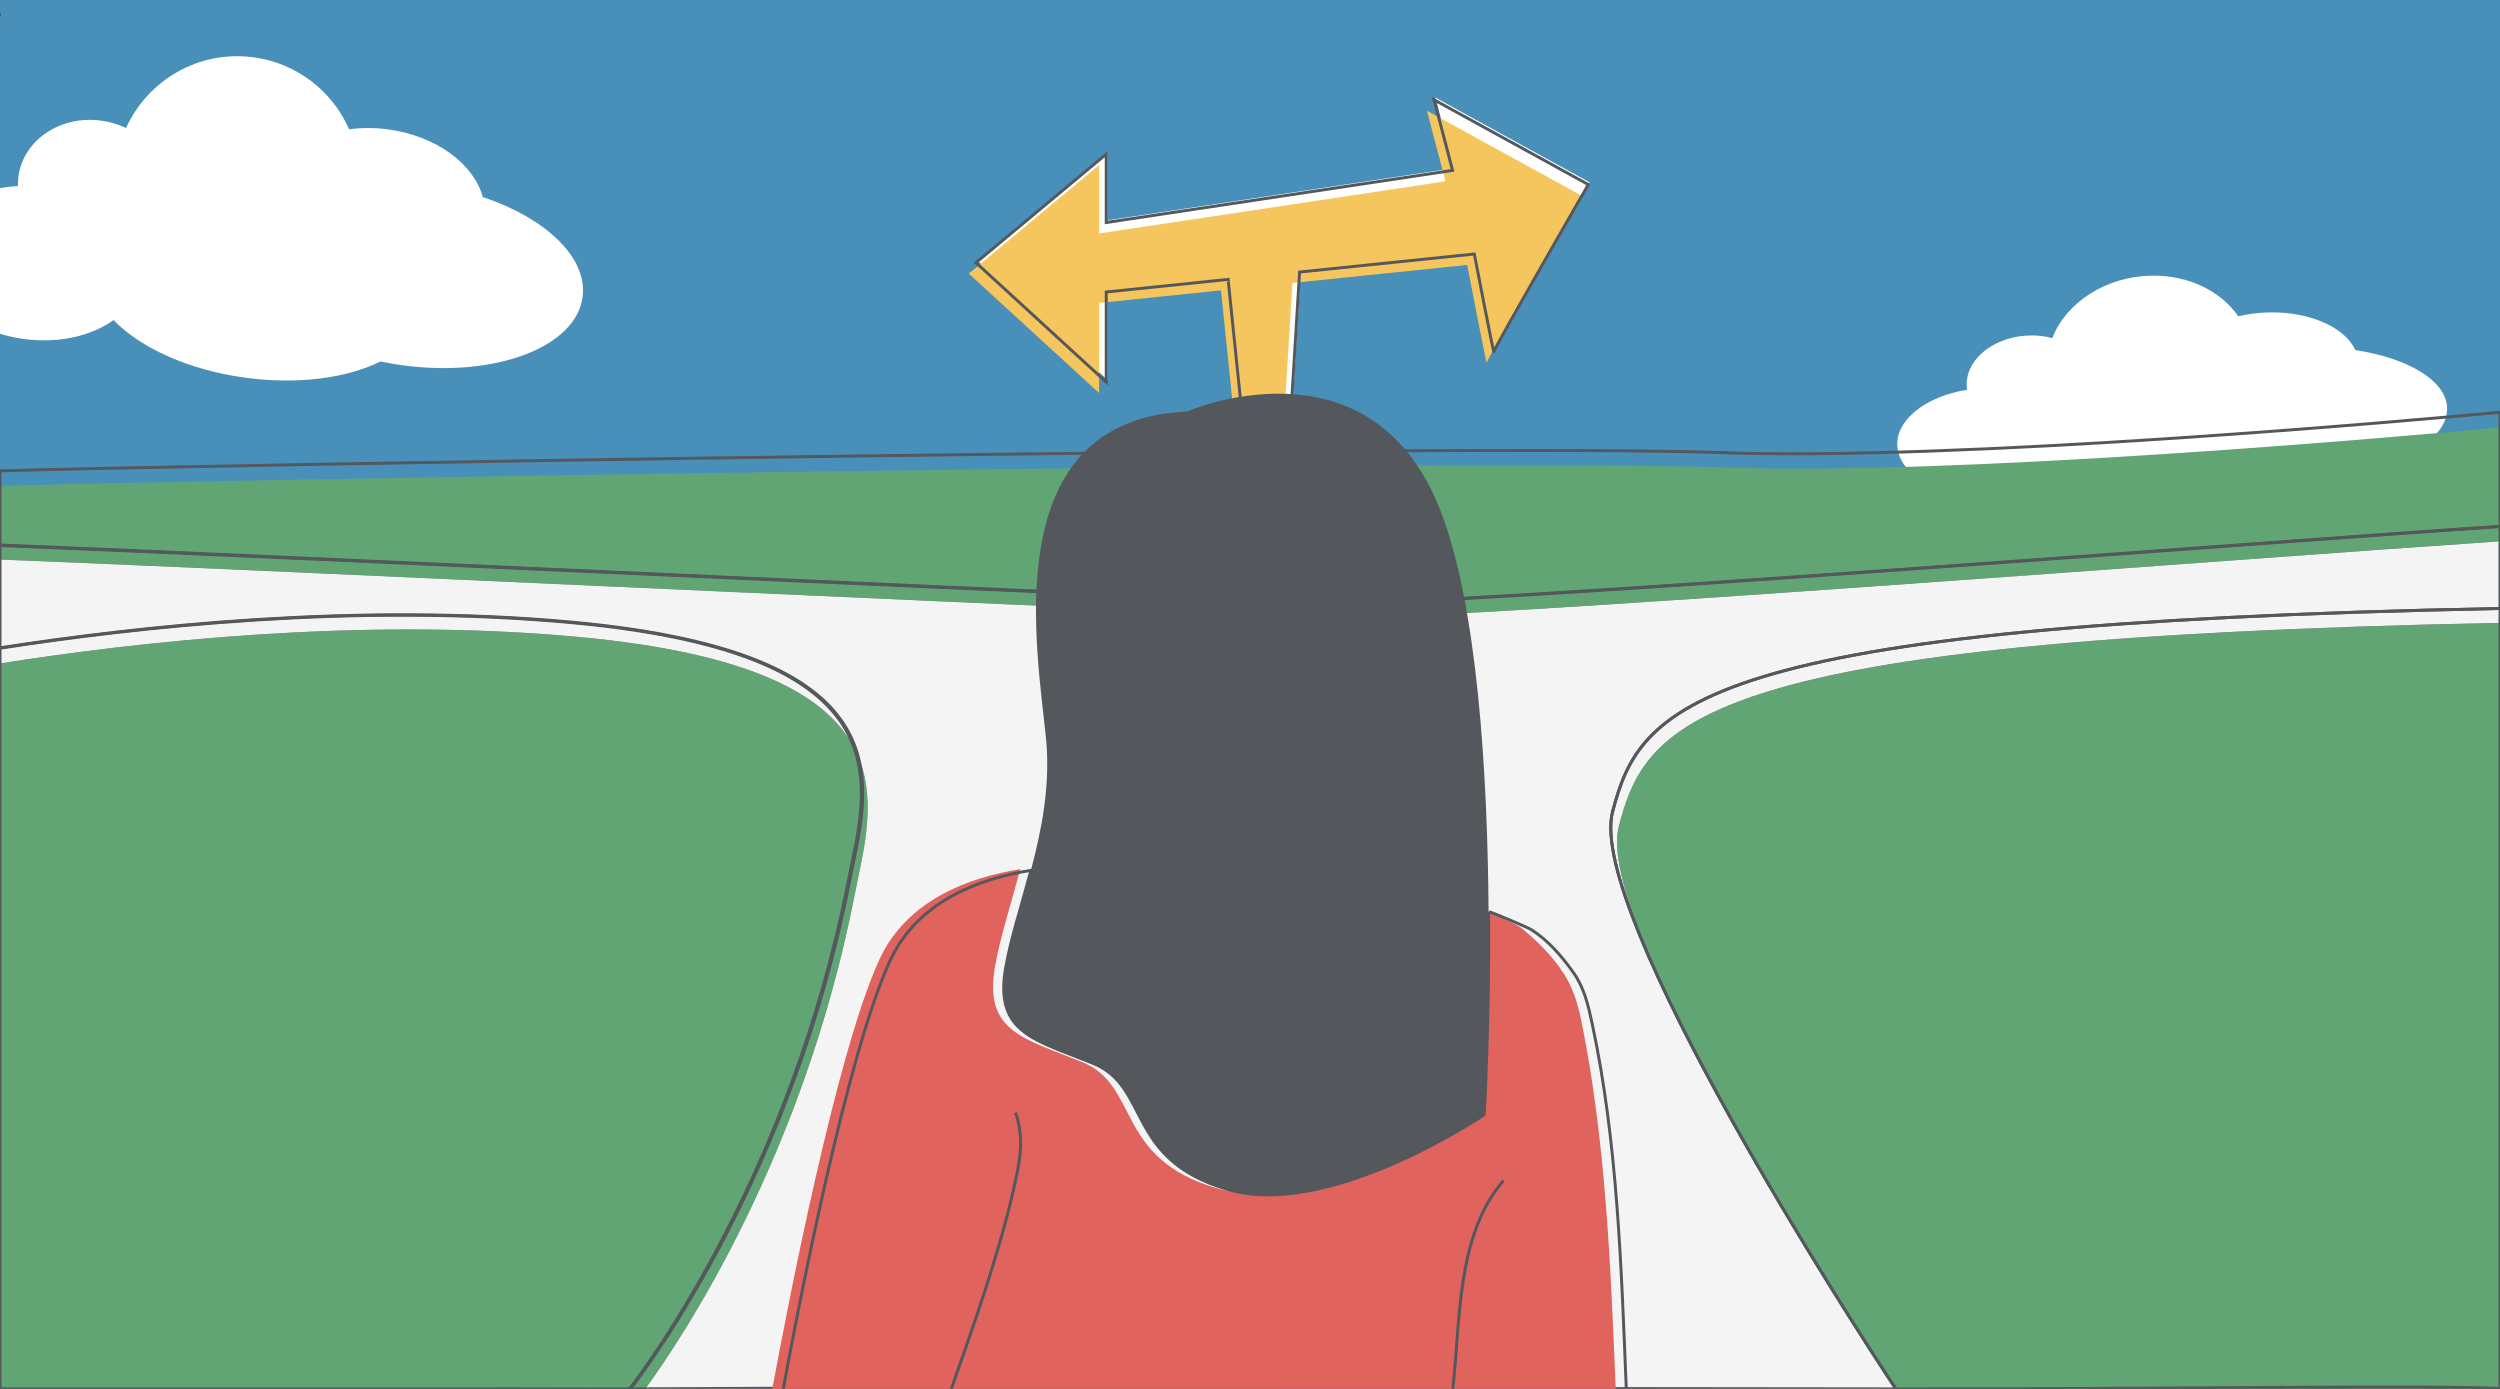 <?xml version="1.0" encoding="utf-8"?>
<!-- Generator: Adobe Illustrator 25.0.0, SVG Export Plug-In . SVG Version: 6.00 Build 0)  -->
<svg version="1.1" xmlns="http://www.w3.org/2000/svg" xmlns:xlink="http://www.w3.org/1999/xlink" x="0px" y="0px"
	 viewBox="0 0 841.89 467.72" style="enable-background:new 0 0 841.89 467.72;" xml:space="preserve">
<rect x="0" y="0" width="841.89" height="467.72" fill="#333333" stroke="none"/>
<style type="text/css">
	.st0{fill:#61A575;}
	.st1{fill:#4890BA;}
	.st2{fill:#FFFFFF;}
	.st3{fill:#F5C65D;}
	.st4{fill:none;stroke:#54575C;stroke-miterlimit:10;}
	.st5{fill:#F4F4F5;}
	.st6{fill:#CF7F56;}
	.st7{fill:#DCEFFA;}
	.st8{fill:none;stroke:#54575C;stroke-width:1.004;stroke-miterlimit:10;}
	.st9{fill:#54575C;}
	.st10{fill:#F0D5B7;}
	.st11{fill:#E0635D;}
	.st12{fill:none;stroke:#54575C;stroke-linejoin:round;stroke-miterlimit:10;}
	.st13{fill:none;stroke:#54575C;stroke-width:1.002;stroke-miterlimit:10;}
	.st14{clip-path:url(#SVGID_2_);}
	.st15{fill:none;}
	.st16{fill:#DBEFFA;}
	.st17{clip-path:url(#SVGID_4_);}
	.st18{clip-path:url(#SVGID_6_);}
	.st19{fill:none;stroke:#E0635D;stroke-width:3;stroke-miterlimit:10;}
</style>
<g id="Layer_1">
</g>
<g id="Layer_2">
</g>
<g id="Layer_3">
	<path class="st1" d="M841.89,0H-0.57v3.87c1.01,0.32,1,1.88,0,2.21L0,165.01h841.89V0z"/>
	<g>
		<path class="st2" d="M793.2,117.9c-3.47-7.49-14.88-12.85-28.61-12.7c-3.81,0.04-7.46,0.51-10.85,1.31
			c-5.74-8.33-16.47-13.82-28.95-13.69c-15.55,0.17-29,9.03-33.67,21.04c-2.25-0.61-4.69-0.93-7.26-0.9
			c-11.6,0.13-21.24,7.29-21.55,15.99c-0.03,0.78,0.02,1.55,0.14,2.3c-13.23,2.13-23.23,9.4-23.52,17.92
			c-0.35,10.07,12.94,18.08,29.7,17.9c9.91-0.11,18.81-3.06,24.5-7.54c8.36,5.64,22.61,9.25,38.93,9.07
			c14.91-0.16,28.31-3.45,37.19-8.45c2.14,0.11,4.33,0.17,6.56,0.14c26.24-0.28,47.85-10.25,48.27-22.25
			C824.41,128.59,811.5,120.69,793.2,117.9z"/>
	</g>
	<g>
		<path class="st2" d="M483.4,32.87l6.22,23.76L372.98,74.19V51.15l-43.87,36.56l43.87,40.22V97.59l41.04-4.24l6.76,65.53
			l12.96,2.88l4.35-70.89l58.84-6.07c0,0,6.58,34,6.58,32.91c0-1.1,31.81-56.3,31.81-56.3L483.4,32.87z"/>
	</g>
	<path class="st3" d="M480.54,37.3l6.22,23.76L370.13,78.62V55.58l-43.87,36.56l43.87,40.22v-30.35l41.04-4.24l6.76,65.53
		l12.96,2.88l4.35-70.89l58.84-6.07c0,0,6.58,34,6.58,32.91c0-1.1,31.81-56.3,31.81-56.3L480.54,37.3z"/>
	<path class="st4" d="M482.94,33.62l6.22,23.76L372.53,74.93V51.9l-43.87,36.56l43.87,40.22V98.33l41.04-4.24l6.76,65.53l12.96,2.88
		l4.35-70.89l58.84-6.07c0,0,6.58,34,6.58,32.91c0-1.1,31.81-56.3,31.81-56.3L482.94,33.62z"/>
	<g>
		<path class="st0" d="M841.89,209.76c-270.74,5.34-287.46,33.39-296.71,68.33c-8.66,32.7,75.42,162.3,93.53,189.63h203.18V209.76z"
			/>
		<path class="st0" d="M841.89,143.95c-30.6,2.85-182.05,16.38-261.17,13.48c-83.31-3.05-526.88,4.45-580.72,6.21v24.77
			c93.26,3.7,409.67,18.7,449.31,19.64c38.93,0.93,312.92-20.48,392.58-25.78V143.95z"/>
		<path class="st0" d="M217.29,467.72c12.7-17.37,53.29-78.38,70.44-165.94c6.09-31.09,22.62-76.48-92.64-87.25
			c-74.45-6.96-150.12,1.81-195.09,8.9v244.29H217.29z"/>
		<path class="st5" d="M215.54,467.72c-0.6,0.79-1.08-0.45-1.43,0c131.02-0.75,296.84-0.04,426.45,0c-0.09-0.13-0.19,0.14-0.28,0
			H215.54z"/>
		<path class="st5" d="M545.18,278.08c9.25-34.94,25.97-62.99,296.71-68.33v-27.47c-79.67,5.31-353.65,26.71-392.58,25.78
			C409.67,207.12,93.26,192.12,0,188.42v35c44.98-7.08,120.65-15.86,195.09-8.9c115.26,10.77,98.73,56.16,92.64,87.25
			c-17.15,87.56-57.74,148.57-70.44,165.94h421.42C620.59,440.38,536.52,310.78,545.18,278.08z"/>
	</g>
	<g>
		<path class="st2" d="M162.59,66.36c-3.02-11.14-15.73-20.65-32-22.8c-4.51-0.6-8.9-0.57-13.02-0.02
			c-5.59-12.72-17.48-22.29-32.26-24.25c-18.42-2.44-35.59,7.72-42.86,23.83c-2.57-1.24-5.42-2.11-8.45-2.51
			c-13.73-1.82-26.17,6.6-27.79,18.81c-0.14,1.09-0.19,2.18-0.16,3.26c-2.89,0.13-5.67,0.52-8.31,1.14v47.83
			c3.25,1.18,6.75,2.04,10.43,2.53c11.73,1.55,22.68-1.07,30.06-6.4c9.07,9.38,25.41,16.91,44.72,19.46
			c17.65,2.34,33.98,0.02,45.2-5.51c2.52,0.53,5.1,0.98,7.74,1.33c31.07,4.11,58.07-6.2,60.3-23.03
			C197.95,86.78,183.83,73.45,162.59,66.36z"/>
	</g>
	<g>
		<path class="st4" d="M841.89,204.91c-272.76,5.23-289.56,33.34-298.83,68.37c-9,34,82.24,174.75,95.38,194.44
			c100.22,0.03,179.37-1.37,203.45-0.11V204.91z"/>
		<path class="st13" d="M841.89,138.83c-28.67,2.68-182.41,16.51-262.39,13.58c-82.44-3.02-517.04,4.27-579.5,6.15v24.96
			c95.98,3.85,408.48,18.65,447.89,19.59c39.12,0.93,315.28-20.65,394-25.88V138.83z"/>
		<path class="st13" d="M158.36,467.72c17.11-0.1,35.16,0.11,53.96,0c6.35-8.14,54.61-73.07,73.74-170.75
			c6.1-31.14,22.66-76.6-92.78-87.39c-73.42-6.86-147.98,1.55-193.28,8.58v249.55H158.36z"/>
		<path class="st4" d="M543.06,273.28c9.27-35.03,26.07-63.13,298.83-68.37v-27.57c-76.81,5.06-355.42,26.86-394.7,25.92
			C407.85,202.33,95.85,187.54,0,183.7v34.59c45.24-7.02,119.68-15.42,192.97-8.57c115.26,10.77,98.73,56.16,92.64,87.25
			c-19.1,97.53-67.29,162.61-73.63,170.74c131.02-0.75,296.84-0.04,426.45,0C625.3,448.03,534.06,307.28,543.06,273.28z"/>
	</g>
	<g>
		<path class="st11" d="M544.1,467.72c-1.71-41.44-3.33-83.8-11.7-124.51c-1.13-5.52-2.79-10.66-5.85-15.44
			c-3.73-5.83-8.93-10.91-14.25-15.3c-1.23-1.02-14.6-7.44-14.59-5.87c0.28,38.32-1.5,68.37-1.5,68.37s-51.82,35.27-86.37,25.19
			s-25.91-34.55-45.34-42.47c-19.43-7.92-33.11-10.08-29.51-31.67c1.68-10.08,5.4-21.27,8.6-33.33
			c-17.61,2.82-38.26,10.5-47.46,30.45c-14.58,31.6-31.22,118.41-36.05,144.58C260.08,467.72,544.1,467.72,544.1,467.72z"/>
	</g>
	<g>
		<g>
			<path class="st4" d="M547.66,467.72c-1.69-40.88-2.91-83.08-11.53-123.19c-1.31-6.1-2.65-11.95-6.35-17.12
				c-3.9-5.45-8.43-10.77-14.16-14.37c-1.43-0.9-14.32-6.27-14.32-6.04c0.28,38.32-1.5,68.37-1.5,68.37s-51.82,35.27-86.37,25.19
				s-25.91-34.55-45.34-42.47c-19.43-7.92-33.11-10.08-29.51-31.67c1.68-10.08,5.4-21.27,8.6-33.33
				c-17.61,2.82-38.26,10.5-47.46,30.45c-14.51,31.44-31.05,117.54-35.97,144.18C263.73,467.72,547.66,467.72,547.66,467.72z"/>
			<path class="st9" d="M501.29,306.99c-0.34-45.97-3.66-103.85-16.61-136.04c-23.75-59.02-84.93-32.39-84.93-32.39
				c-64.78,2.88-50.38,80.61-47.5,110.12c1.53,15.73-1.43,30.64-5.08,44.41c-3.2,12.06-6.92,23.24-8.6,33.33
				c-3.6,21.59,10.08,23.75,29.51,31.67c19.43,7.92,10.8,32.39,45.34,42.47s86.37-25.19,86.37-25.19S501.58,345.31,501.29,306.99z"
				/>
		</g>
		<path class="st4" d="M320.36,467.72c6.91-19.7,15.86-44.72,20.86-66.72c2-9,4-17,0.76-26.33"/>
		<path class="st4" d="M489.23,467.72c2.61-21.85,0.99-51.72,17.1-70.16"/>
	</g>
</g>
</svg>
